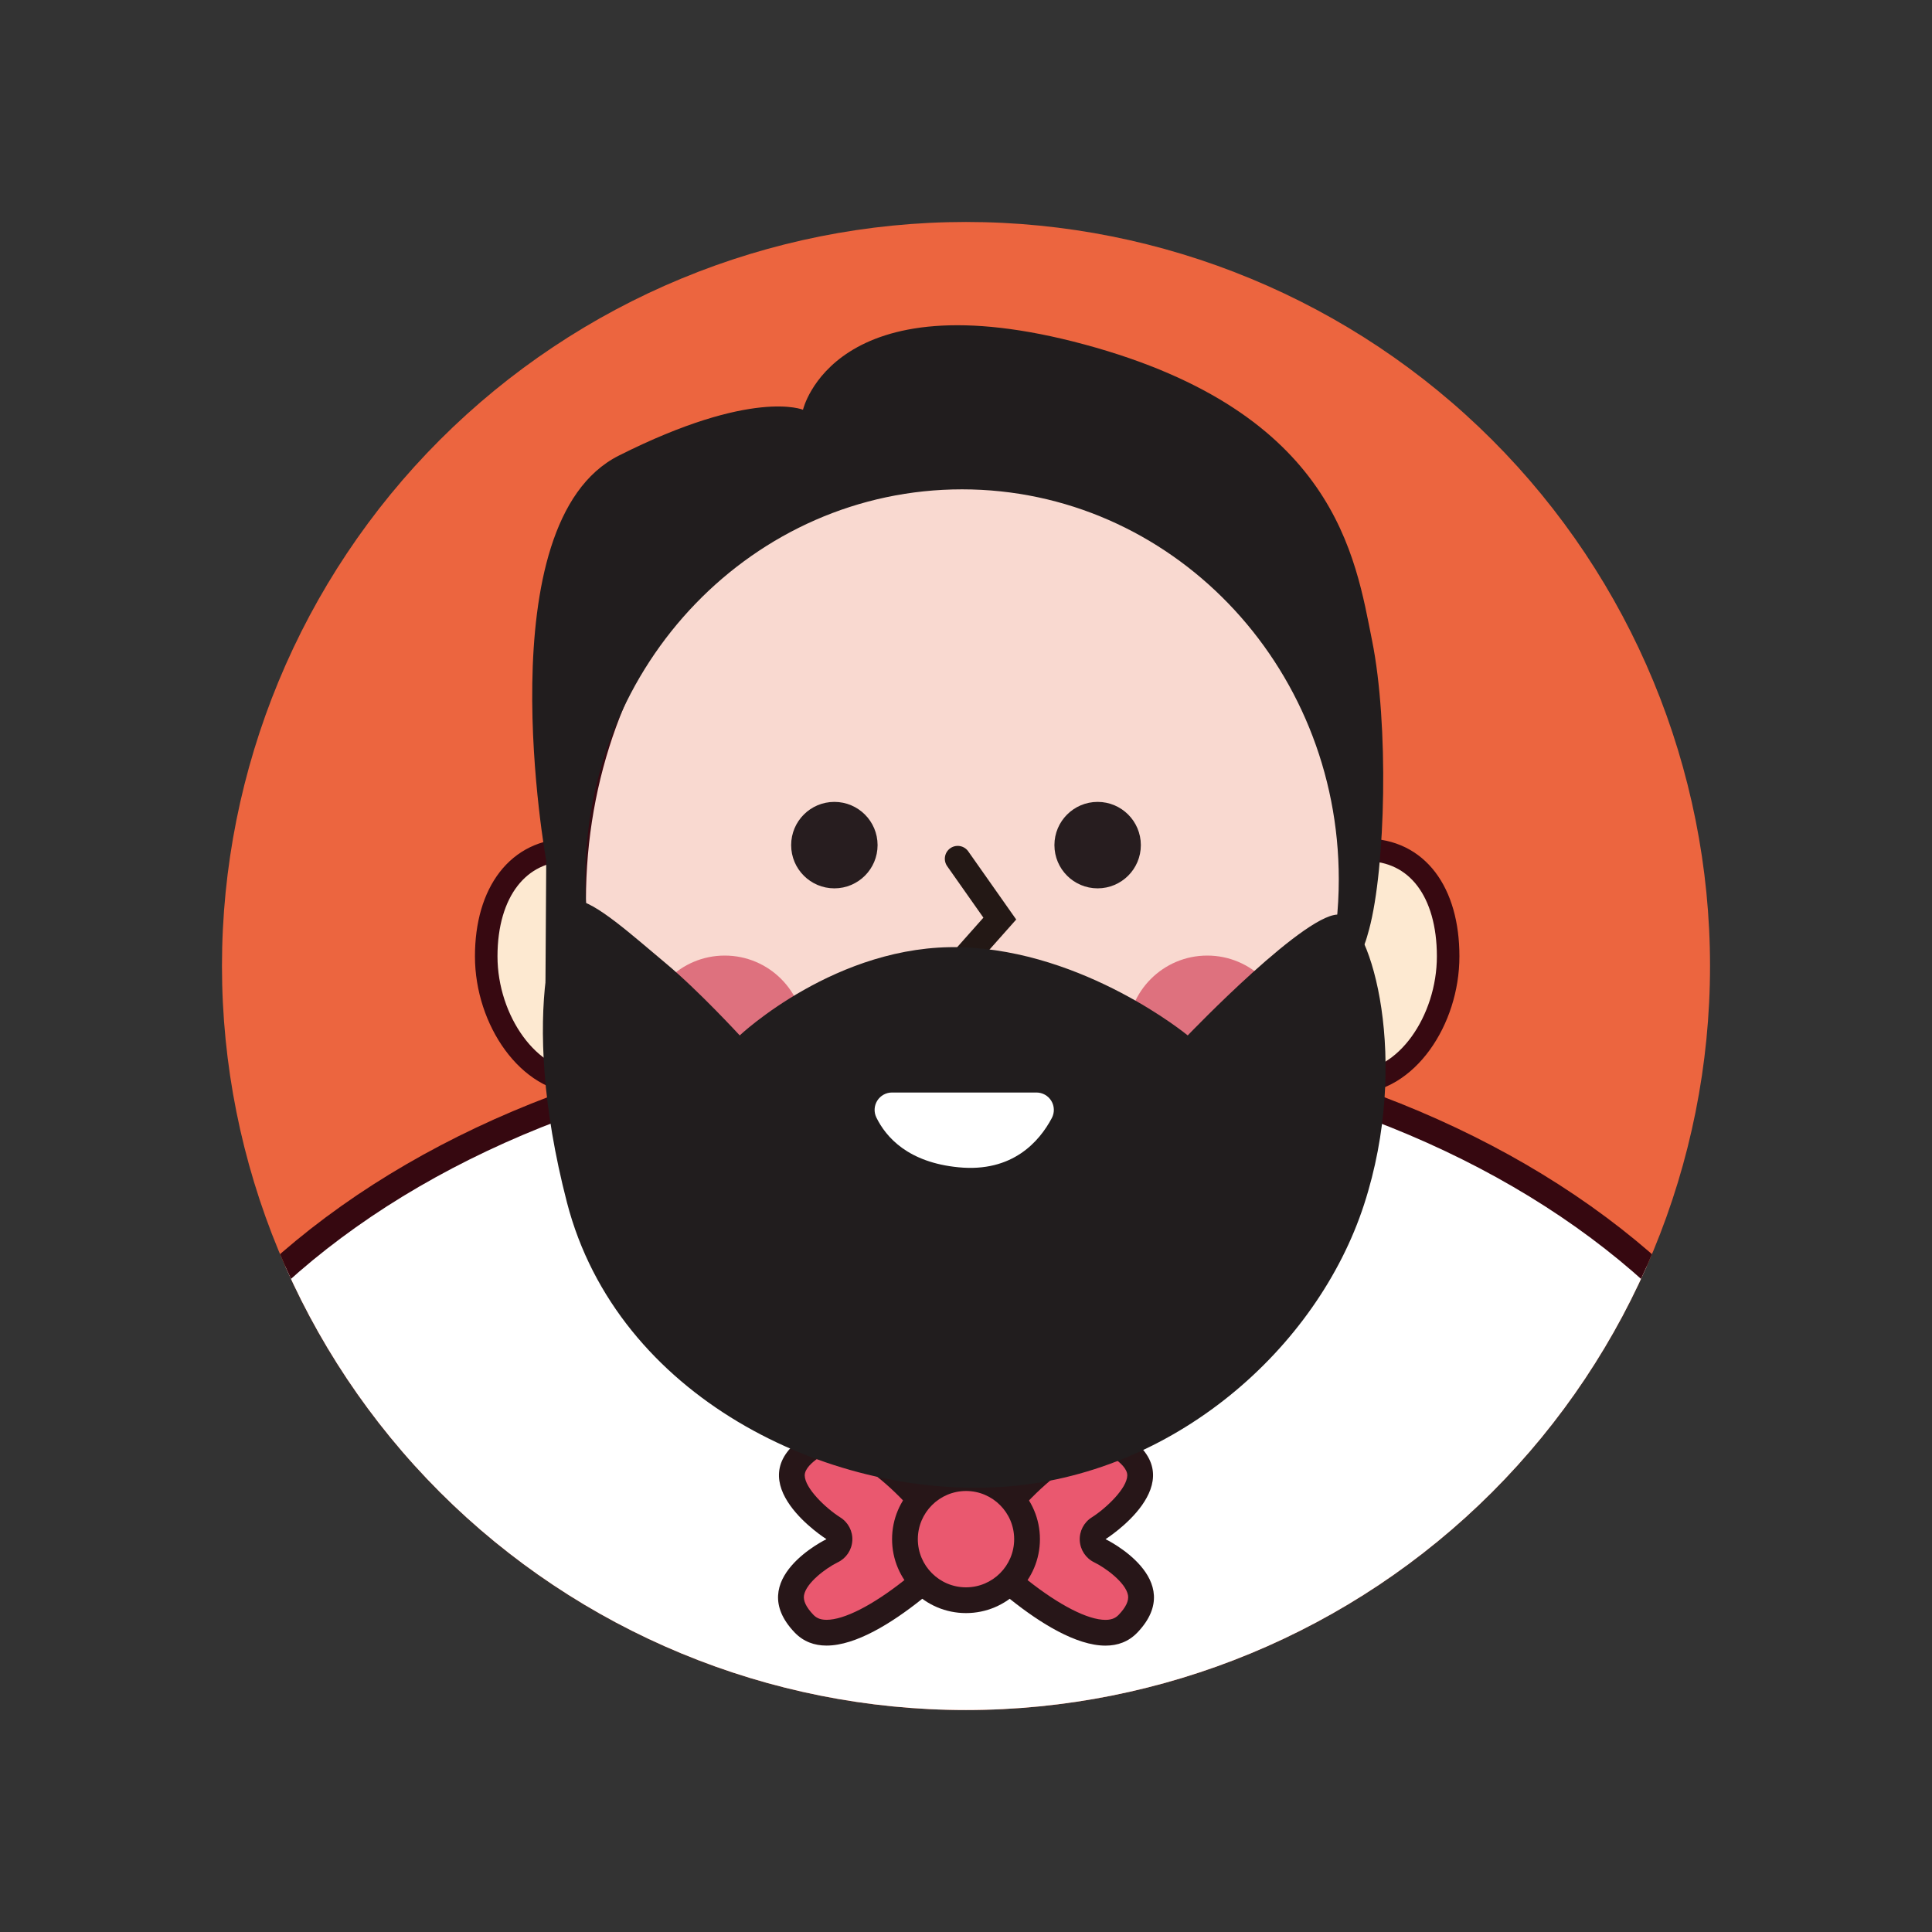 <?xml version="1.0" standalone="no"?><!DOCTYPE svg PUBLIC "-//W3C//DTD SVG 1.1//EN" "http://www.w3.org/Graphics/SVG/1.1/DTD/svg11.dtd"><svg height="1200" node-id="1" sillyvg="true" template-height="1200" template-width="1200" version="1.1" viewBox="0 0 1200 1200" width="1200" xmlns="http://www.w3.org/2000/svg" xmlns:xlink="http://www.w3.org/1999/xlink"><rect x="0" y="0" width="1200" height="1200" fill="#333333" stroke="none"/><defs node-id="30"><clipPath id="clip-path" node-id="5"><path d="M 1062.13 600.00 C 1062.13 722.56 1013.44 840.11 926.78 926.78 C 840.11 1013.44 722.56 1062.13 600.00 1062.13 C 477.44 1062.13 359.89 1013.44 273.22 926.78 C 186.56 840.11 137.87 722.56 137.87 600.00 C 137.87 477.44 186.56 359.89 273.22 273.22 C 359.89 186.56 477.44 137.87 600.00 137.87 C 722.56 137.87 840.11 186.56 926.78 273.22 C 1013.44 359.89 1062.13 477.44 1062.13 600.00 Z" fill="#000000" fill-rule="nonzero" node-id="33" stroke="none" target-height="924.26" target-width="924.26" target-x="137.87" target-y="137.87"></path></clipPath></defs><path d="M 1062.13 600.00 C 1062.13 722.56 1013.44 840.11 926.78 926.78 C 840.11 1013.44 722.56 1062.13 600.00 1062.13 C 477.44 1062.13 359.89 1013.44 273.22 926.78 C 186.56 840.11 137.87 722.56 137.87 600.00 C 137.87 477.44 186.56 359.89 273.22 273.22 C 359.89 186.56 477.44 137.87 600.00 137.87 C 722.56 137.87 840.11 186.56 926.78 273.22 C 1013.44 359.89 1062.13 477.44 1062.13 600.00 Z" fill="#ec653f" fill-rule="nonzero" node-id="37" stroke="none" target-height="924.26" target-width="924.26" target-x="137.87" target-y="137.87"></path><g node-id="77"><g clip-path="url(#clip-path)" group-id="1" id="sillyvg_g_0" node-id="39"><path d="M 899.47 594.00 C 899.47 633.85 873.38 672.15 841.19 672.15 C 809.00 672.15 782.92 639.85 782.92 600.00 C 782.92 560.15 816.01 527.85 848.19 527.85 C 880.37 527.85 899.47 554.15 899.47 594.00 Z" fill="#fde9d1" fill-rule="nonzero" group-id="1" node-id="41" stroke="#370911" stroke-linecap="round" stroke-width="14" target-height="144.3" target-width="116.55" target-x="782.92" target-y="527.85"></path><path d="M 418.08 600.00 C 418.08 639.85 392.31 672.15 360.52 672.15 C 328.73 672.15 302.00 633.85 302.00 594.00 C 302.00 554.15 321.85 527.85 353.64 527.85 C 385.43 527.85 418.08 560.15 418.08 600.00 Z" fill="#fde9d1" fill-rule="nonzero" group-id="1" node-id="43" stroke="#370911" stroke-linecap="round" stroke-width="14" target-height="144.3" target-width="116.08" target-x="302" target-y="527.85"></path><path d="M 843.28 559.30 C 843.28 714.72 734.86 840.72 601.11 840.72 C 467.36 840.72 358.94 714.72 358.94 559.30 C 358.94 403.88 467.36 277.88 601.11 277.88 C 734.86 277.88 843.28 403.88 843.28 559.30 Z" fill="#f9d9d0" fill-rule="nonzero" group-id="1" node-id="45" stroke="#370911" stroke-linecap="butt" stroke-width="10" target-height="562.84" target-width="484.34" target-x="358.94" target-y="277.88"></path><path d="M 1142.37 1027.66 C 1142.37 1129.66 1085.23 1227.49 983.51 1299.62 C 881.80 1371.75 743.85 1412.27 600.00 1412.27 C 456.15 1412.27 318.20 1371.75 216.49 1299.62 C 114.77 1227.49 57.63 1129.66 57.63 1027.66 C 57.63 925.66 114.77 827.83 216.49 755.70 C 318.20 683.57 456.15 643.05 600.00 643.05 C 743.85 643.05 881.80 683.57 983.51 755.70 C 1085.23 827.83 1142.37 925.66 1142.37 1027.66 Z" fill="#ffffff" fill-rule="nonzero" group-id="1" node-id="47" stroke="#360810" stroke-linecap="round" stroke-width="16" target-height="769.22" target-width="1084.74" target-x="57.63" target-y="643.05"></path><path d="M 686.62 1014.10 C 661.62 1014.10 623.43 980.86 606.56 963.86 L 613.71 949.19 C 625.16 933.64 658.91 895.19 684.19 895.19 C 688.48 895.14 692.68 896.44 696.19 898.91 C 704.38 904.56 708.29 910.35 708.19 916.62 C 707.89 930.20 689.01 945.07 682.42 949.21 C 679.94 950.76 678.51 953.53 678.67 956.44 C 678.83 959.35 680.57 961.95 683.20 963.21 C 689.47 966.21 706.26 976.93 708.50 989.38 C 709.60 995.52 707.05 1001.74 700.70 1008.38 C 697.00 1012.24 692.42 1014.10 686.62 1014.10 Z" fill="#ea586f" fill-rule="nonzero" group-id="1" node-id="49" stroke="none" target-height="118.96" target-width="103.04" target-x="606.56" target-y="895.14"></path><path d="M 684.19 887.20 L 684.19 903.20 L 684.19 903.20 C 686.86 903.15 689.48 903.96 691.66 905.50 C 695.58 908.21 700.25 912.31 700.17 916.44 C 700.02 924.37 687.26 936.65 678.17 942.44 C 673.22 945.53 670.34 951.07 670.66 956.90 C 670.99 962.73 674.46 967.92 679.72 970.44 C 686.30 973.61 699.17 982.84 700.62 990.80 C 701.24 994.21 699.32 998.28 694.91 1002.91 C 693.39 1004.50 691.21 1006.13 686.63 1006.13 C 675.71 1006.13 658.10 997.13 638.31 981.49 C 629.43 974.49 621.67 967.34 616.31 962.18 L 620.57 953.43 C 627.65 944.19 635.39 935.47 643.73 927.34 C 659.61 912.02 674.37 903.24 684.21 903.23 L 684.21 887.23 M 684.21 887.23 C 648.88 887.23 606.85 945.07 606.85 945.07 L 596.94 965.42 C 596.94 965.42 650.06 1022.13 686.64 1022.13 C 694.16 1022.13 700.98 1019.73 706.50 1013.95 C 738.06 980.79 686.67 956.00 686.67 956.00 C 686.67 956.00 742.34 921.00 700.76 892.34 C 695.90 888.95 690.11 887.15 684.19 887.20 Z" fill="#271618" fill-rule="nonzero" group-id="1" node-id="51" stroke="none" target-height="134.98" target-width="145.4" target-x="596.94" target-y="887.15"></path><path d="M 513.38 1014.10 C 507.57 1014.10 502.97 1012.24 499.31 1008.40 C 492.95 1001.72 490.40 995.49 491.52 989.34 C 493.79 976.81 510.52 966.22 516.81 963.20 C 519.44 961.94 521.18 959.34 521.34 956.43 C 521.50 953.52 520.07 950.75 517.59 949.20 C 510.52 944.74 492.10 930.20 491.82 916.59 C 491.70 910.33 495.61 904.59 503.82 898.90 C 507.33 896.43 511.53 895.13 515.82 895.18 C 541.10 895.18 574.82 933.61 586.30 949.18 L 593.45 963.85 C 576.57 980.85 538.40 1014.09 513.39 1014.09 Z" fill="#ea586f" fill-rule="nonzero" group-id="1" node-id="53" stroke="none" target-height="118.97" target-width="103.05" target-x="490.4" target-y="895.13"></path><path d="M 515.81 903.20 C 525.65 903.20 540.41 911.99 556.29 927.31 C 564.63 935.44 572.37 944.15 579.45 953.40 L 583.71 962.15 C 578.34 967.31 570.58 974.42 561.71 981.46 C 541.92 997.12 524.31 1006.10 513.39 1006.10 C 508.81 1006.10 506.63 1004.47 505.11 1002.88 C 500.71 998.26 498.79 994.20 499.39 990.80 C 500.74 983.25 512.66 974.17 520.31 970.40 C 525.58 967.90 529.06 962.73 529.39 956.90 C 529.72 951.08 526.84 945.55 521.89 942.47 C 512.74 936.65 499.98 924.37 499.83 916.47 C 499.75 912.34 504.42 908.24 508.34 905.53 C 510.53 903.99 513.15 903.18 515.82 903.23 M 520.35 970.41 L 520.35 970.41 M 515.82 887.23 C 509.90 887.18 504.11 888.98 499.25 892.37 C 457.66 921.00 513.33 956.00 513.33 956.00 C 513.33 956.00 461.94 980.79 493.52 1013.92 C 499.04 1019.70 505.86 1022.10 513.38 1022.10 C 549.96 1022.10 603.08 965.39 603.08 965.39 L 593.17 945.00 C 593.17 945.00 551.17 887.16 515.81 887.16 Z" fill="#271618" fill-rule="nonzero" group-id="1" node-id="55" stroke="none" target-height="134.94" target-width="145.42" target-x="457.66" target-y="887.16"></path><path d="M 600.00 993.91 C 584.66 993.91 570.83 984.67 564.97 970.50 C 559.10 956.33 562.34 940.02 573.19 929.17 C 584.04 918.33 600.35 915.09 614.52 920.96 C 628.69 926.83 637.92 940.66 637.92 956.00 C 637.87 976.92 620.92 993.87 600.00 993.91 Z" fill="#ea586f" fill-rule="nonzero" group-id="1" node-id="57" stroke="none" target-height="78.82" target-width="78.82" target-x="559.1" target-y="915.09"></path><path d="M 600.00 926.08 C 616.52 926.08 629.92 939.48 629.92 956.00 C 629.92 972.52 616.52 985.92 600.00 985.92 C 583.48 985.92 570.08 972.52 570.08 956.00 C 570.12 939.49 583.49 926.12 600.00 926.08 M 600.00 910.08 C 574.64 910.08 554.08 930.64 554.08 956.00 C 554.08 981.36 574.64 1001.92 600.00 1001.92 C 625.36 1001.92 645.92 981.36 645.92 956.00 C 645.92 930.64 625.36 910.08 600.00 910.08 Z" fill="#271618" fill-rule="nonzero" group-id="1" node-id="59" stroke="none" target-height="91.84" target-width="91.84" target-x="554.08" target-y="910.08"></path><path d="M 545.08 524.92 C 545.08 539.75 533.06 551.77 518.24 551.77 C 503.42 551.77 491.40 539.75 491.40 524.92 C 491.40 510.09 503.42 498.07 518.24 498.07 C 533.06 498.07 545.08 510.09 545.08 524.92 Z" fill="#271d1f" fill-rule="nonzero" group-id="1" node-id="61" stroke="none" target-height="53.7" target-width="53.68" target-x="491.4" target-y="498.07"></path><path d="M 708.60 524.92 C 708.60 539.75 696.58 551.77 681.76 551.77 C 666.94 551.77 654.92 539.75 654.92 524.92 C 654.92 510.09 666.94 498.07 681.76 498.07 C 696.58 498.07 708.60 510.09 708.60 524.92 Z" fill="#271d1f" fill-rule="nonzero" group-id="1" node-id="63" stroke="none" target-height="53.7" target-width="53.68" target-x="654.92" target-y="498.07"></path><path d="M 499.68 643.05 C 499.68 670.40 477.50 692.58 450.15 692.58 C 422.80 692.58 400.62 670.40 400.62 643.05 C 400.62 615.70 422.80 593.52 450.15 593.52 C 477.50 593.52 499.68 615.70 499.68 643.05 Z" fill="#de717e" fill-rule="nonzero" group-id="1" node-id="65" stroke="none" target-height="99.06" target-width="99.06" target-x="400.62" target-y="593.52"></path><path d="M 799.38 643.05 C 799.38 670.40 777.20 692.58 749.85 692.58 C 722.50 692.58 700.32 670.40 700.32 643.05 C 700.32 615.70 722.50 593.52 749.85 593.52 C 777.20 593.52 799.38 615.70 799.38 643.05 Z" fill="#de717e" fill-rule="nonzero" group-id="1" node-id="67" stroke="none" target-height="99.06" target-width="99.06" target-x="700.32" target-y="593.52"></path><path d="M 594.85 533.39 L 621.00 570.55 L 594.85 600.00" fill="none" group-id="1" node-id="69" stroke="#231815" stroke-linecap="round" stroke-width="16" target-height="66.61" target-width="26.15" target-x="594.85" target-y="533.39"></path><path d="M 357.76 559.30 C 368.94 559.30 393.52 581.65 413.64 598.41 C 433.76 615.17 459.46 643.11 459.46 643.11 C 459.46 643.11 519.80 586.11 596.91 588.35 C 674.02 590.59 737.72 643.11 737.72 643.11 C 737.72 643.11 813.72 563.77 832.72 568.24 C 851.72 572.71 876.30 658.75 847.24 748.16 C 818.18 837.57 728.78 916.90 621.50 923.60 C 514.22 930.30 383.47 867.73 352.18 747.00 C 320.89 626.27 346.59 559.30 357.76 559.30 Z" fill="#211d1e" fill-rule="nonzero" group-id="1" node-id="71" stroke="none" target-height="371" target-width="555.41" target-x="320.89" target-y="559.3"></path><path d="M 554.06 678.58 L 643.75 678.58 C 647.53 678.58 651.04 680.55 653.00 683.78 C 654.96 687.02 655.08 691.04 653.33 694.39 C 645.54 709.09 628.84 728.27 595.43 725.03 C 564.09 722.03 550.33 706.38 544.31 694.08 C 542.69 690.73 542.91 686.78 544.89 683.63 C 546.87 680.48 550.34 678.57 554.06 678.58 Z" fill="#ffffff" fill-rule="nonzero" group-id="1" node-id="73" stroke="none" target-height="49.7" target-width="112.39" target-x="542.69" target-y="678.57"></path><path d="M 852.25 398.00 C 841.85 346.28 829.72 256.18 673.75 214.00 C 517.78 171.82 498.75 254.51 498.75 254.51 C 498.75 254.51 467.52 241.11 384.34 283.00 C 301.16 324.89 339.28 534.69 339.28 534.69 L 338.80 610.00 L 371.60 609.37 C 366.24 588.73 363.53 567.49 363.54 546.17 C 363.54 412.39 468.29 303.94 597.54 303.94 C 726.79 303.94 831.54 412.39 831.54 546.17 C 831.55 564.81 829.49 583.40 825.38 601.59 C 844.47 597.85 846.59 591.24 850.38 577.26 C 860.69 538.88 862.65 449.68 852.25 398.00 Z" fill="#211d1e" fill-rule="nonzero" group-id="1" node-id="75" stroke="none" target-height="438.18" target-width="561.49" target-x="301.16" target-y="171.82"></path></g></g></svg>